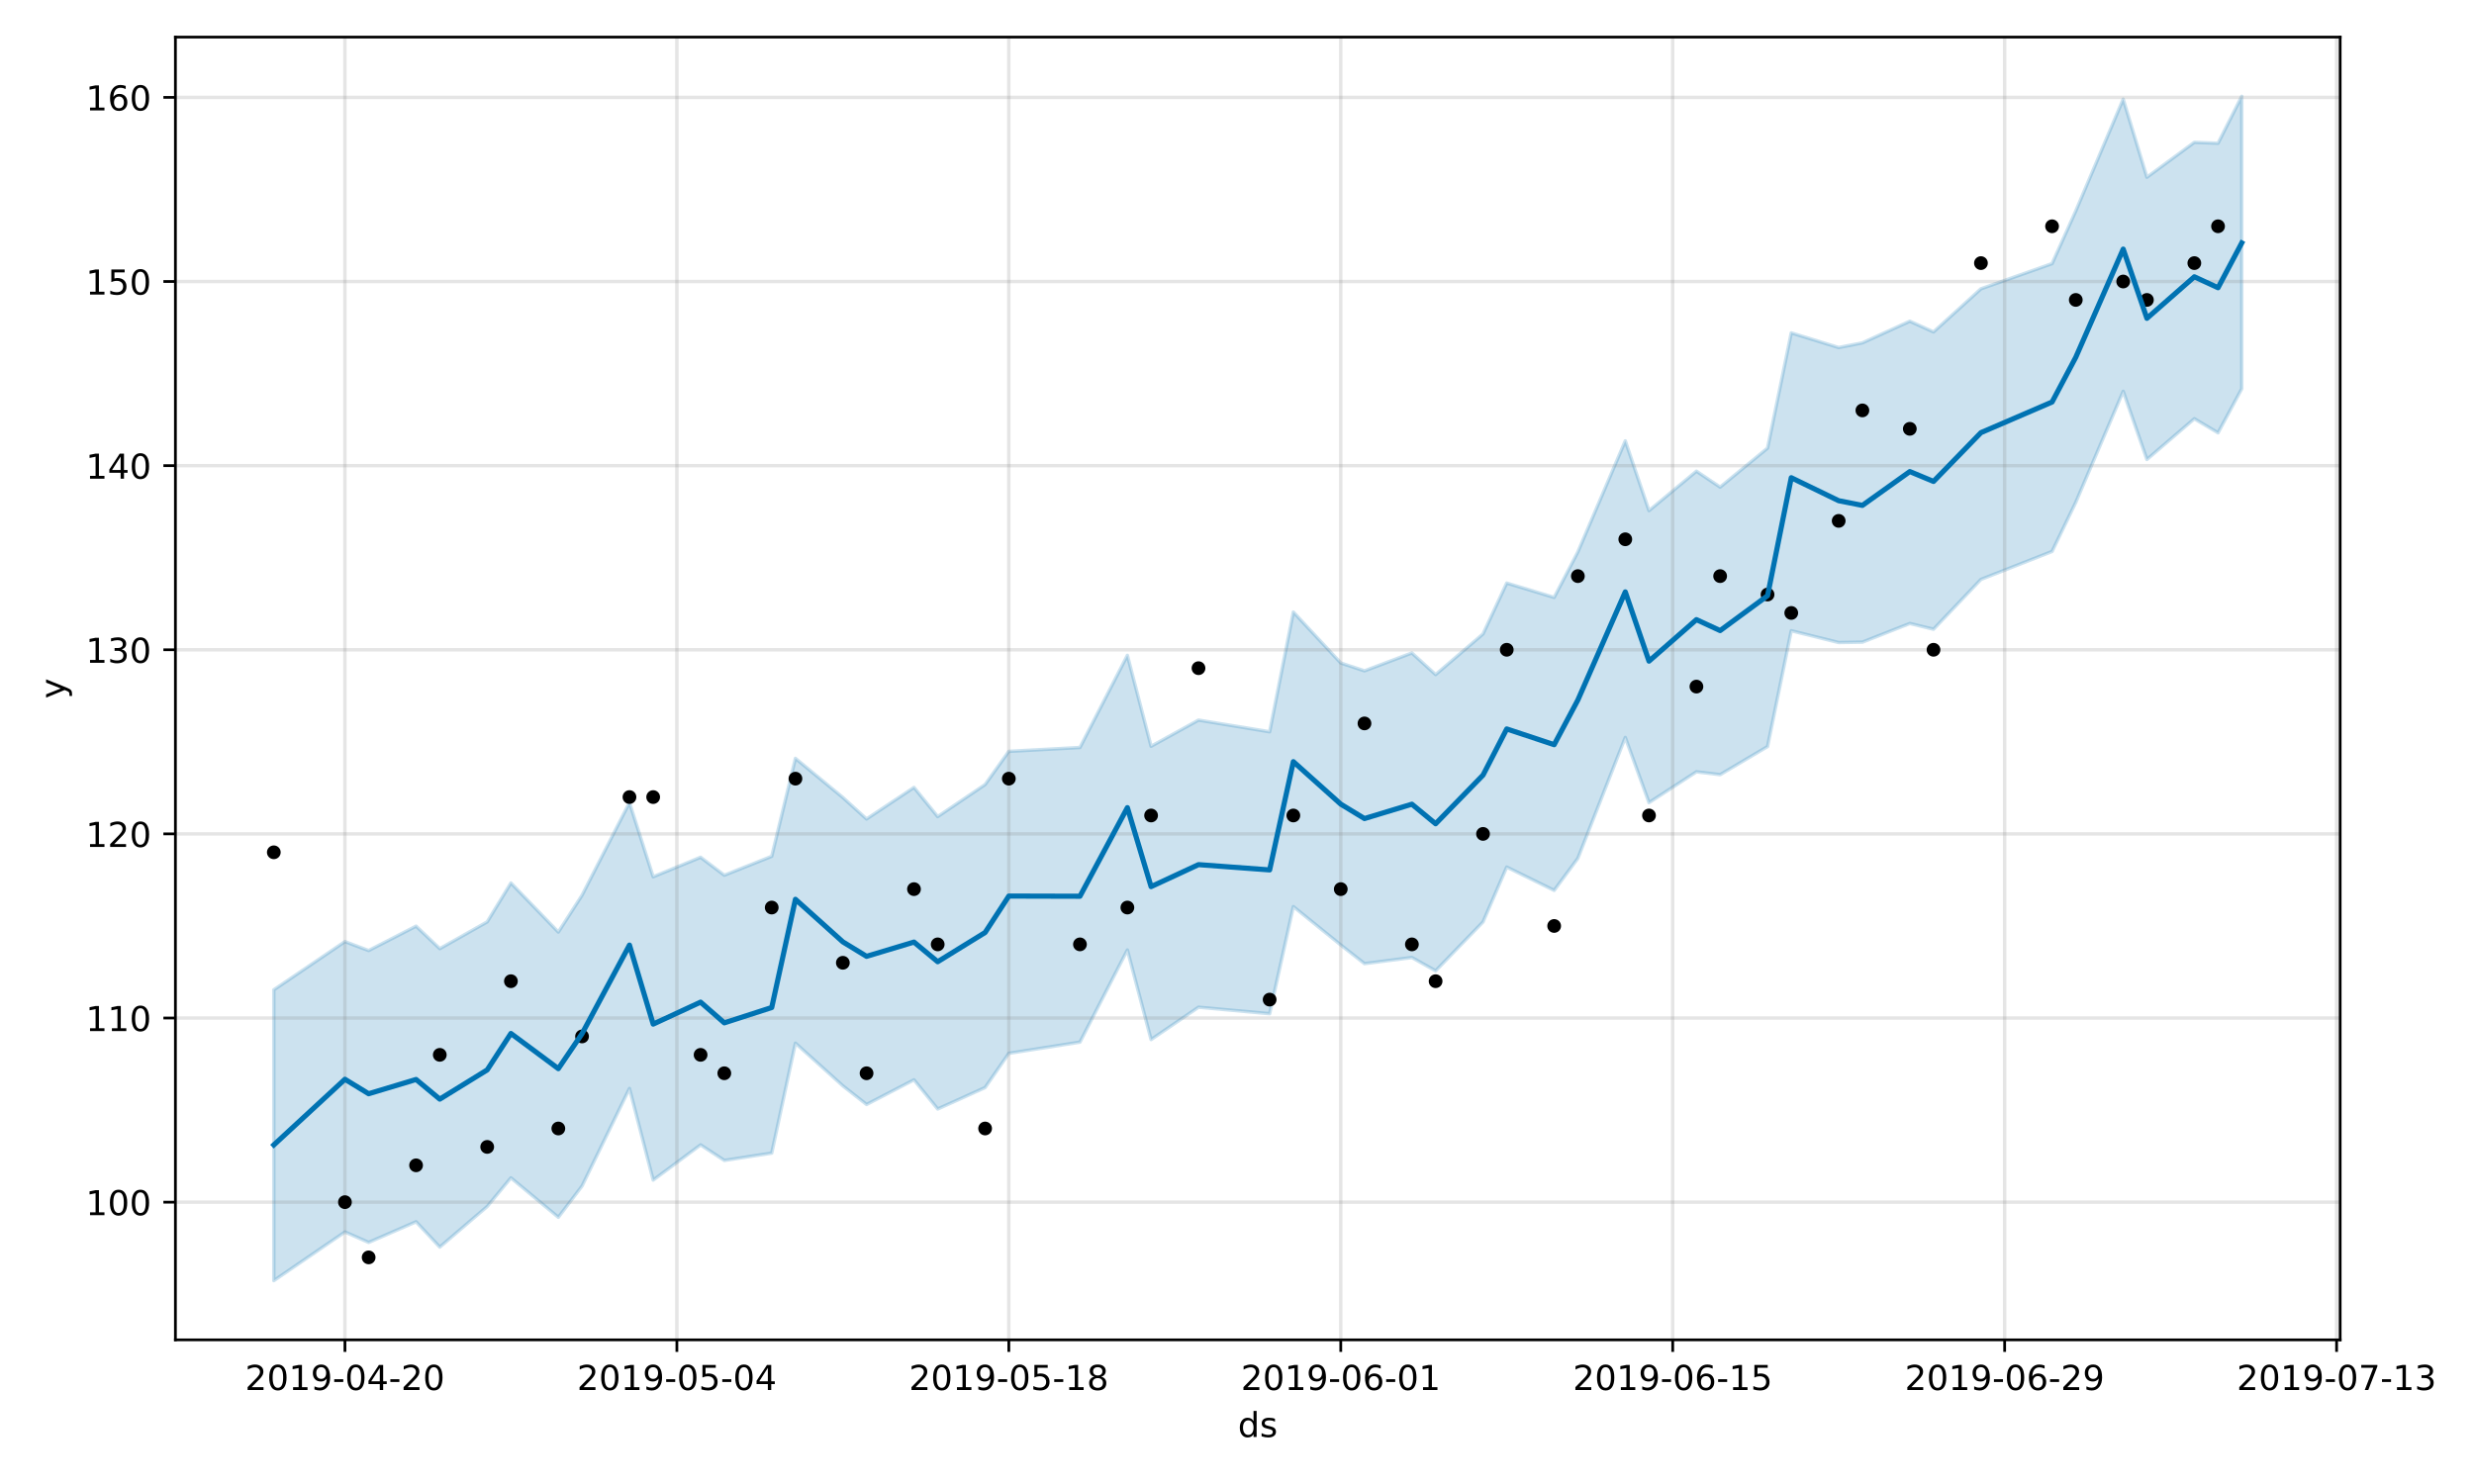 <?xml version="1.0" encoding="utf-8" standalone="no"?>
<!DOCTYPE svg PUBLIC "-//W3C//DTD SVG 1.1//EN"
  "http://www.w3.org/Graphics/SVG/1.1/DTD/svg11.dtd">
<!-- Created with matplotlib (https://matplotlib.org/) -->
<svg height="432pt" version="1.1" viewBox="0 0 720 432" width="720pt" xmlns="http://www.w3.org/2000/svg" xmlns:xlink="http://www.w3.org/1999/xlink">
 <defs>
  <style type="text/css">
*{stroke-linecap:butt;stroke-linejoin:round;}
  </style>
 </defs>
 <g id="figure_1">
  <g id="patch_1">
   <path d="M 0 432 
L 720 432 
L 720 0 
L 0 0 
z
" style="fill:#ffffff;"/>
  </g>
  <g id="axes_1">
   <g id="patch_2">
    <path d="M 51.05 390.04 
L 681.047 390.04 
L 681.047 10.8 
L 51.05 10.8 
z
" style="fill:#ffffff;"/>
   </g>
   <g id="PolyCollection_1">
    <defs>
     <path d="M 79.686 -143.859 
L 79.686 -59.198 
L 100.387 -73.363 
L 107.287 -70.325 
L 121.088 -76.34 
L 127.988 -68.964 
L 141.789 -80.783 
L 148.689 -89.121 
L 162.49 -77.645 
L 169.39 -86.75 
L 183.191 -115.135 
L 190.091 -88.471 
L 203.891 -98.715 
L 210.792 -94.197 
L 224.592 -96.328 
L 231.493 -128.329 
L 245.293 -115.9 
L 252.194 -110.481 
L 265.994 -117.651 
L 272.894 -109.159 
L 286.695 -115.405 
L 293.595 -125.376 
L 314.296 -128.629 
L 328.097 -155.455 
L 334.997 -129.372 
L 348.798 -138.793 
L 369.499 -136.906 
L 376.399 -168.08 
L 390.199 -156.909 
L 397.1 -151.485 
L 410.9 -153.261 
L 417.801 -149.382 
L 431.601 -163.621 
L 438.501 -179.592 
L 452.302 -172.802 
L 459.202 -182.146 
L 473.003 -217.328 
L 479.903 -198.346 
L 493.704 -207.318 
L 500.604 -206.49 
L 514.405 -214.672 
L 521.305 -248.387 
L 535.106 -244.952 
L 542.006 -245.07 
L 555.806 -250.497 
L 562.707 -248.826 
L 576.507 -263.33 
L 597.208 -271.467 
L 604.108 -285.777 
L 617.909 -318.082 
L 624.809 -298.243 
L 638.61 -310.101 
L 645.51 -305.999 
L 652.411 -318.841 
L 652.411 -403.962 
L 652.411 -403.962 
L 645.51 -390.305 
L 638.61 -390.575 
L 624.809 -380.411 
L 617.909 -403.135 
L 604.108 -370.593 
L 597.208 -355.258 
L 576.507 -347.932 
L 562.707 -335.382 
L 555.806 -338.498 
L 542.006 -332.198 
L 535.106 -330.832 
L 521.305 -335.092 
L 514.405 -301.556 
L 500.604 -290.199 
L 493.704 -294.834 
L 479.903 -283.349 
L 473.003 -303.657 
L 459.202 -271.334 
L 452.302 -258.092 
L 438.501 -262.267 
L 431.601 -247.458 
L 417.801 -235.629 
L 410.9 -241.924 
L 397.1 -236.717 
L 390.199 -239 
L 376.399 -253.835 
L 369.499 -218.976 
L 348.798 -222.38 
L 334.997 -214.76 
L 328.097 -241.224 
L 314.296 -214.404 
L 293.595 -213.28 
L 286.695 -203.615 
L 272.894 -194.286 
L 265.994 -202.774 
L 252.194 -193.59 
L 245.293 -199.848 
L 231.493 -211.236 
L 224.592 -182.728 
L 210.792 -177.223 
L 203.891 -182.447 
L 190.091 -176.765 
L 183.191 -198.364 
L 169.39 -171.393 
L 162.49 -160.671 
L 148.689 -174.964 
L 141.789 -163.643 
L 127.988 -155.846 
L 121.088 -162.396 
L 107.287 -155.298 
L 100.387 -157.893 
L 79.686 -143.859 
z
" id="m6353c45e79" style="stroke:#0072b2;stroke-opacity:0.2;"/>
    </defs>
    <g clip-path="url(#p8e7d4d8399)">
     <use style="fill:#0072b2;fill-opacity:0.2;stroke:#0072b2;stroke-opacity:0.2;" x="0" xlink:href="#m6353c45e79" y="432"/>
    </g>
   </g>
   <g id="matplotlib.axis_1">
    <g id="xtick_1">
     <g id="line2d_1">
      <path clip-path="url(#p8e7d4d8399)" d="M 100.387 390.04 
L 100.387 10.8 
" style="fill:none;stroke:#808080;stroke-linecap:square;stroke-opacity:0.2;"/>
     </g>
     <g id="line2d_2">
      <defs>
       <path d="M 0 0 
L 0 3.5 
" id="m6810853835" style="stroke:#000000;stroke-width:0.8;"/>
      </defs>
      <g>
       <use style="stroke:#000000;stroke-width:0.8;" x="100.387" xlink:href="#m6810853835" y="390.04"/>
      </g>
     </g>
     <g id="text_1">
      <!-- 2019-04-20 -->
      <defs>
       <path d="M 19.188 8.297 
L 53.609 8.297 
L 53.609 0 
L 7.328 0 
L 7.328 8.297 
Q 12.938 14.109 22.625 23.891 
Q 32.328 33.688 34.812 36.531 
Q 39.547 41.844 41.422 45.531 
Q 43.312 49.219 43.312 52.781 
Q 43.312 58.594 39.234 62.25 
Q 35.156 65.922 28.609 65.922 
Q 23.969 65.922 18.812 64.312 
Q 13.672 62.703 7.812 59.422 
L 7.812 69.391 
Q 13.766 71.781 18.938 73 
Q 24.125 74.219 28.422 74.219 
Q 39.75 74.219 46.484 68.547 
Q 53.219 62.891 53.219 53.422 
Q 53.219 48.922 51.531 44.891 
Q 49.859 40.875 45.406 35.406 
Q 44.188 33.984 37.641 27.219 
Q 31.109 20.453 19.188 8.297 
z
" id="DejaVuSans-50"/>
       <path d="M 31.781 66.406 
Q 24.172 66.406 20.328 58.906 
Q 16.5 51.422 16.5 36.375 
Q 16.5 21.391 20.328 13.891 
Q 24.172 6.391 31.781 6.391 
Q 39.453 6.391 43.281 13.891 
Q 47.125 21.391 47.125 36.375 
Q 47.125 51.422 43.281 58.906 
Q 39.453 66.406 31.781 66.406 
z
M 31.781 74.219 
Q 44.047 74.219 50.516 64.516 
Q 56.984 54.828 56.984 36.375 
Q 56.984 17.969 50.516 8.266 
Q 44.047 -1.422 31.781 -1.422 
Q 19.531 -1.422 13.062 8.266 
Q 6.594 17.969 6.594 36.375 
Q 6.594 54.828 13.062 64.516 
Q 19.531 74.219 31.781 74.219 
z
" id="DejaVuSans-48"/>
       <path d="M 12.406 8.297 
L 28.516 8.297 
L 28.516 63.922 
L 10.984 60.406 
L 10.984 69.391 
L 28.422 72.906 
L 38.281 72.906 
L 38.281 8.297 
L 54.391 8.297 
L 54.391 0 
L 12.406 0 
z
" id="DejaVuSans-49"/>
       <path d="M 10.984 1.516 
L 10.984 10.5 
Q 14.703 8.734 18.5 7.812 
Q 22.312 6.891 25.984 6.891 
Q 35.75 6.891 40.891 13.453 
Q 46.047 20.016 46.781 33.406 
Q 43.953 29.203 39.594 26.953 
Q 35.25 24.703 29.984 24.703 
Q 19.047 24.703 12.672 31.312 
Q 6.297 37.938 6.297 49.422 
Q 6.297 60.641 12.938 67.422 
Q 19.578 74.219 30.609 74.219 
Q 43.266 74.219 49.922 64.516 
Q 56.594 54.828 56.594 36.375 
Q 56.594 19.141 48.406 8.859 
Q 40.234 -1.422 26.422 -1.422 
Q 22.703 -1.422 18.891 -0.688 
Q 15.094 0.047 10.984 1.516 
z
M 30.609 32.422 
Q 37.25 32.422 41.125 36.953 
Q 45.016 41.5 45.016 49.422 
Q 45.016 57.281 41.125 61.844 
Q 37.25 66.406 30.609 66.406 
Q 23.969 66.406 20.094 61.844 
Q 16.219 57.281 16.219 49.422 
Q 16.219 41.5 20.094 36.953 
Q 23.969 32.422 30.609 32.422 
z
" id="DejaVuSans-57"/>
       <path d="M 4.891 31.391 
L 31.203 31.391 
L 31.203 23.391 
L 4.891 23.391 
z
" id="DejaVuSans-45"/>
       <path d="M 37.797 64.312 
L 12.891 25.391 
L 37.797 25.391 
z
M 35.203 72.906 
L 47.609 72.906 
L 47.609 25.391 
L 58.016 25.391 
L 58.016 17.188 
L 47.609 17.188 
L 47.609 0 
L 37.797 0 
L 37.797 17.188 
L 4.891 17.188 
L 4.891 26.703 
z
" id="DejaVuSans-52"/>
      </defs>
      <g transform="translate(71.329 404.638)scale(0.1 -0.1)">
       <use xlink:href="#DejaVuSans-50"/>
       <use x="63.623" xlink:href="#DejaVuSans-48"/>
       <use x="127.246" xlink:href="#DejaVuSans-49"/>
       <use x="190.869" xlink:href="#DejaVuSans-57"/>
       <use x="254.492" xlink:href="#DejaVuSans-45"/>
       <use x="290.576" xlink:href="#DejaVuSans-48"/>
       <use x="354.199" xlink:href="#DejaVuSans-52"/>
       <use x="417.822" xlink:href="#DejaVuSans-45"/>
       <use x="453.906" xlink:href="#DejaVuSans-50"/>
       <use x="517.529" xlink:href="#DejaVuSans-48"/>
      </g>
     </g>
    </g>
    <g id="xtick_2">
     <g id="line2d_3">
      <path clip-path="url(#p8e7d4d8399)" d="M 196.991 390.04 
L 196.991 10.8 
" style="fill:none;stroke:#808080;stroke-linecap:square;stroke-opacity:0.2;"/>
     </g>
     <g id="line2d_4">
      <g>
       <use style="stroke:#000000;stroke-width:0.8;" x="196.991" xlink:href="#m6810853835" y="390.04"/>
      </g>
     </g>
     <g id="text_2">
      <!-- 2019-05-04 -->
      <defs>
       <path d="M 10.797 72.906 
L 49.516 72.906 
L 49.516 64.594 
L 19.828 64.594 
L 19.828 46.734 
Q 21.969 47.469 24.109 47.828 
Q 26.266 48.188 28.422 48.188 
Q 40.625 48.188 47.75 41.5 
Q 54.891 34.812 54.891 23.391 
Q 54.891 11.625 47.562 5.094 
Q 40.234 -1.422 26.906 -1.422 
Q 22.312 -1.422 17.547 -0.641 
Q 12.797 0.141 7.719 1.703 
L 7.719 11.625 
Q 12.109 9.234 16.797 8.062 
Q 21.484 6.891 26.703 6.891 
Q 35.156 6.891 40.078 11.328 
Q 45.016 15.766 45.016 23.391 
Q 45.016 31 40.078 35.438 
Q 35.156 39.891 26.703 39.891 
Q 22.75 39.891 18.812 39.016 
Q 14.891 38.141 10.797 36.281 
z
" id="DejaVuSans-53"/>
      </defs>
      <g transform="translate(167.933 404.638)scale(0.1 -0.1)">
       <use xlink:href="#DejaVuSans-50"/>
       <use x="63.623" xlink:href="#DejaVuSans-48"/>
       <use x="127.246" xlink:href="#DejaVuSans-49"/>
       <use x="190.869" xlink:href="#DejaVuSans-57"/>
       <use x="254.492" xlink:href="#DejaVuSans-45"/>
       <use x="290.576" xlink:href="#DejaVuSans-48"/>
       <use x="354.199" xlink:href="#DejaVuSans-53"/>
       <use x="417.822" xlink:href="#DejaVuSans-45"/>
       <use x="453.906" xlink:href="#DejaVuSans-48"/>
       <use x="517.529" xlink:href="#DejaVuSans-52"/>
      </g>
     </g>
    </g>
    <g id="xtick_3">
     <g id="line2d_5">
      <path clip-path="url(#p8e7d4d8399)" d="M 293.595 390.04 
L 293.595 10.8 
" style="fill:none;stroke:#808080;stroke-linecap:square;stroke-opacity:0.2;"/>
     </g>
     <g id="line2d_6">
      <g>
       <use style="stroke:#000000;stroke-width:0.8;" x="293.595" xlink:href="#m6810853835" y="390.04"/>
      </g>
     </g>
     <g id="text_3">
      <!-- 2019-05-18 -->
      <defs>
       <path d="M 31.781 34.625 
Q 24.75 34.625 20.719 30.859 
Q 16.703 27.094 16.703 20.516 
Q 16.703 13.922 20.719 10.156 
Q 24.75 6.391 31.781 6.391 
Q 38.812 6.391 42.859 10.172 
Q 46.922 13.969 46.922 20.516 
Q 46.922 27.094 42.891 30.859 
Q 38.875 34.625 31.781 34.625 
z
M 21.922 38.812 
Q 15.578 40.375 12.031 44.719 
Q 8.5 49.078 8.5 55.328 
Q 8.5 64.062 14.719 69.141 
Q 20.953 74.219 31.781 74.219 
Q 42.672 74.219 48.875 69.141 
Q 55.078 64.062 55.078 55.328 
Q 55.078 49.078 51.531 44.719 
Q 48 40.375 41.703 38.812 
Q 48.828 37.156 52.797 32.312 
Q 56.781 27.484 56.781 20.516 
Q 56.781 9.906 50.312 4.234 
Q 43.844 -1.422 31.781 -1.422 
Q 19.734 -1.422 13.25 4.234 
Q 6.781 9.906 6.781 20.516 
Q 6.781 27.484 10.781 32.312 
Q 14.797 37.156 21.922 38.812 
z
M 18.312 54.391 
Q 18.312 48.734 21.844 45.562 
Q 25.391 42.391 31.781 42.391 
Q 38.141 42.391 41.719 45.562 
Q 45.312 48.734 45.312 54.391 
Q 45.312 60.062 41.719 63.234 
Q 38.141 66.406 31.781 66.406 
Q 25.391 66.406 21.844 63.234 
Q 18.312 60.062 18.312 54.391 
z
" id="DejaVuSans-56"/>
      </defs>
      <g transform="translate(264.537 404.638)scale(0.1 -0.1)">
       <use xlink:href="#DejaVuSans-50"/>
       <use x="63.623" xlink:href="#DejaVuSans-48"/>
       <use x="127.246" xlink:href="#DejaVuSans-49"/>
       <use x="190.869" xlink:href="#DejaVuSans-57"/>
       <use x="254.492" xlink:href="#DejaVuSans-45"/>
       <use x="290.576" xlink:href="#DejaVuSans-48"/>
       <use x="354.199" xlink:href="#DejaVuSans-53"/>
       <use x="417.822" xlink:href="#DejaVuSans-45"/>
       <use x="453.906" xlink:href="#DejaVuSans-49"/>
       <use x="517.529" xlink:href="#DejaVuSans-56"/>
      </g>
     </g>
    </g>
    <g id="xtick_4">
     <g id="line2d_7">
      <path clip-path="url(#p8e7d4d8399)" d="M 390.199 390.04 
L 390.199 10.8 
" style="fill:none;stroke:#808080;stroke-linecap:square;stroke-opacity:0.2;"/>
     </g>
     <g id="line2d_8">
      <g>
       <use style="stroke:#000000;stroke-width:0.8;" x="390.199" xlink:href="#m6810853835" y="390.04"/>
      </g>
     </g>
     <g id="text_4">
      <!-- 2019-06-01 -->
      <defs>
       <path d="M 33.016 40.375 
Q 26.375 40.375 22.484 35.828 
Q 18.609 31.297 18.609 23.391 
Q 18.609 15.531 22.484 10.953 
Q 26.375 6.391 33.016 6.391 
Q 39.656 6.391 43.531 10.953 
Q 47.406 15.531 47.406 23.391 
Q 47.406 31.297 43.531 35.828 
Q 39.656 40.375 33.016 40.375 
z
M 52.594 71.297 
L 52.594 62.312 
Q 48.875 64.062 45.094 64.984 
Q 41.312 65.922 37.594 65.922 
Q 27.828 65.922 22.672 59.328 
Q 17.531 52.734 16.797 39.406 
Q 19.672 43.656 24.016 45.922 
Q 28.375 48.188 33.594 48.188 
Q 44.578 48.188 50.953 41.516 
Q 57.328 34.859 57.328 23.391 
Q 57.328 12.156 50.688 5.359 
Q 44.047 -1.422 33.016 -1.422 
Q 20.359 -1.422 13.672 8.266 
Q 6.984 17.969 6.984 36.375 
Q 6.984 53.656 15.188 63.938 
Q 23.391 74.219 37.203 74.219 
Q 40.922 74.219 44.703 73.484 
Q 48.484 72.75 52.594 71.297 
z
" id="DejaVuSans-54"/>
      </defs>
      <g transform="translate(361.142 404.638)scale(0.1 -0.1)">
       <use xlink:href="#DejaVuSans-50"/>
       <use x="63.623" xlink:href="#DejaVuSans-48"/>
       <use x="127.246" xlink:href="#DejaVuSans-49"/>
       <use x="190.869" xlink:href="#DejaVuSans-57"/>
       <use x="254.492" xlink:href="#DejaVuSans-45"/>
       <use x="290.576" xlink:href="#DejaVuSans-48"/>
       <use x="354.199" xlink:href="#DejaVuSans-54"/>
       <use x="417.822" xlink:href="#DejaVuSans-45"/>
       <use x="453.906" xlink:href="#DejaVuSans-48"/>
       <use x="517.529" xlink:href="#DejaVuSans-49"/>
      </g>
     </g>
    </g>
    <g id="xtick_5">
     <g id="line2d_9">
      <path clip-path="url(#p8e7d4d8399)" d="M 486.804 390.04 
L 486.804 10.8 
" style="fill:none;stroke:#808080;stroke-linecap:square;stroke-opacity:0.2;"/>
     </g>
     <g id="line2d_10">
      <g>
       <use style="stroke:#000000;stroke-width:0.8;" x="486.804" xlink:href="#m6810853835" y="390.04"/>
      </g>
     </g>
     <g id="text_5">
      <!-- 2019-06-15 -->
      <g transform="translate(457.746 404.638)scale(0.1 -0.1)">
       <use xlink:href="#DejaVuSans-50"/>
       <use x="63.623" xlink:href="#DejaVuSans-48"/>
       <use x="127.246" xlink:href="#DejaVuSans-49"/>
       <use x="190.869" xlink:href="#DejaVuSans-57"/>
       <use x="254.492" xlink:href="#DejaVuSans-45"/>
       <use x="290.576" xlink:href="#DejaVuSans-48"/>
       <use x="354.199" xlink:href="#DejaVuSans-54"/>
       <use x="417.822" xlink:href="#DejaVuSans-45"/>
       <use x="453.906" xlink:href="#DejaVuSans-49"/>
       <use x="517.529" xlink:href="#DejaVuSans-53"/>
      </g>
     </g>
    </g>
    <g id="xtick_6">
     <g id="line2d_11">
      <path clip-path="url(#p8e7d4d8399)" d="M 583.408 390.04 
L 583.408 10.8 
" style="fill:none;stroke:#808080;stroke-linecap:square;stroke-opacity:0.2;"/>
     </g>
     <g id="line2d_12">
      <g>
       <use style="stroke:#000000;stroke-width:0.8;" x="583.408" xlink:href="#m6810853835" y="390.04"/>
      </g>
     </g>
     <g id="text_6">
      <!-- 2019-06-29 -->
      <g transform="translate(554.35 404.638)scale(0.1 -0.1)">
       <use xlink:href="#DejaVuSans-50"/>
       <use x="63.623" xlink:href="#DejaVuSans-48"/>
       <use x="127.246" xlink:href="#DejaVuSans-49"/>
       <use x="190.869" xlink:href="#DejaVuSans-57"/>
       <use x="254.492" xlink:href="#DejaVuSans-45"/>
       <use x="290.576" xlink:href="#DejaVuSans-48"/>
       <use x="354.199" xlink:href="#DejaVuSans-54"/>
       <use x="417.822" xlink:href="#DejaVuSans-45"/>
       <use x="453.906" xlink:href="#DejaVuSans-50"/>
       <use x="517.529" xlink:href="#DejaVuSans-57"/>
      </g>
     </g>
    </g>
    <g id="xtick_7">
     <g id="line2d_13">
      <path clip-path="url(#p8e7d4d8399)" d="M 680.012 390.04 
L 680.012 10.8 
" style="fill:none;stroke:#808080;stroke-linecap:square;stroke-opacity:0.2;"/>
     </g>
     <g id="line2d_14">
      <g>
       <use style="stroke:#000000;stroke-width:0.8;" x="680.012" xlink:href="#m6810853835" y="390.04"/>
      </g>
     </g>
     <g id="text_7">
      <!-- 2019-07-13 -->
      <defs>
       <path d="M 8.203 72.906 
L 55.078 72.906 
L 55.078 68.703 
L 28.609 0 
L 18.312 0 
L 43.219 64.594 
L 8.203 64.594 
z
" id="DejaVuSans-55"/>
       <path d="M 40.578 39.312 
Q 47.656 37.797 51.625 33 
Q 55.609 28.219 55.609 21.188 
Q 55.609 10.406 48.188 4.484 
Q 40.766 -1.422 27.094 -1.422 
Q 22.516 -1.422 17.656 -0.516 
Q 12.797 0.391 7.625 2.203 
L 7.625 11.719 
Q 11.719 9.328 16.594 8.109 
Q 21.484 6.891 26.812 6.891 
Q 36.078 6.891 40.938 10.547 
Q 45.797 14.203 45.797 21.188 
Q 45.797 27.641 41.281 31.266 
Q 36.766 34.906 28.719 34.906 
L 20.219 34.906 
L 20.219 43.016 
L 29.109 43.016 
Q 36.375 43.016 40.234 45.922 
Q 44.094 48.828 44.094 54.297 
Q 44.094 59.906 40.109 62.906 
Q 36.141 65.922 28.719 65.922 
Q 24.656 65.922 20.016 65.031 
Q 15.375 64.156 9.812 62.312 
L 9.812 71.094 
Q 15.438 72.656 20.344 73.438 
Q 25.25 74.219 29.594 74.219 
Q 40.828 74.219 47.359 69.109 
Q 53.906 64.016 53.906 55.328 
Q 53.906 49.266 50.438 45.094 
Q 46.969 40.922 40.578 39.312 
z
" id="DejaVuSans-51"/>
      </defs>
      <g transform="translate(650.954 404.638)scale(0.1 -0.1)">
       <use xlink:href="#DejaVuSans-50"/>
       <use x="63.623" xlink:href="#DejaVuSans-48"/>
       <use x="127.246" xlink:href="#DejaVuSans-49"/>
       <use x="190.869" xlink:href="#DejaVuSans-57"/>
       <use x="254.492" xlink:href="#DejaVuSans-45"/>
       <use x="290.576" xlink:href="#DejaVuSans-48"/>
       <use x="354.199" xlink:href="#DejaVuSans-55"/>
       <use x="417.822" xlink:href="#DejaVuSans-45"/>
       <use x="453.906" xlink:href="#DejaVuSans-49"/>
       <use x="517.529" xlink:href="#DejaVuSans-51"/>
      </g>
     </g>
    </g>
    <g id="text_8">
     <!-- ds -->
     <defs>
      <path d="M 45.406 46.391 
L 45.406 75.984 
L 54.391 75.984 
L 54.391 0 
L 45.406 0 
L 45.406 8.203 
Q 42.578 3.328 38.25 0.953 
Q 33.938 -1.422 27.875 -1.422 
Q 17.969 -1.422 11.734 6.484 
Q 5.516 14.406 5.516 27.297 
Q 5.516 40.188 11.734 48.094 
Q 17.969 56 27.875 56 
Q 33.938 56 38.25 53.625 
Q 42.578 51.266 45.406 46.391 
z
M 14.797 27.297 
Q 14.797 17.391 18.875 11.75 
Q 22.953 6.109 30.078 6.109 
Q 37.203 6.109 41.297 11.75 
Q 45.406 17.391 45.406 27.297 
Q 45.406 37.203 41.297 42.844 
Q 37.203 48.484 30.078 48.484 
Q 22.953 48.484 18.875 42.844 
Q 14.797 37.203 14.797 27.297 
z
" id="DejaVuSans-100"/>
      <path d="M 44.281 53.078 
L 44.281 44.578 
Q 40.484 46.531 36.375 47.5 
Q 32.281 48.484 27.875 48.484 
Q 21.188 48.484 17.844 46.438 
Q 14.5 44.391 14.5 40.281 
Q 14.5 37.156 16.891 35.375 
Q 19.281 33.594 26.516 31.984 
L 29.594 31.297 
Q 39.156 29.25 43.188 25.516 
Q 47.219 21.781 47.219 15.094 
Q 47.219 7.469 41.188 3.016 
Q 35.156 -1.422 24.609 -1.422 
Q 20.219 -1.422 15.453 -0.562 
Q 10.688 0.297 5.422 2 
L 5.422 11.281 
Q 10.406 8.688 15.234 7.391 
Q 20.062 6.109 24.812 6.109 
Q 31.156 6.109 34.562 8.281 
Q 37.984 10.453 37.984 14.406 
Q 37.984 18.062 35.516 20.016 
Q 33.062 21.969 24.703 23.781 
L 21.578 24.516 
Q 13.234 26.266 9.516 29.906 
Q 5.812 33.547 5.812 39.891 
Q 5.812 47.609 11.281 51.797 
Q 16.75 56 26.812 56 
Q 31.781 56 36.172 55.266 
Q 40.578 54.547 44.281 53.078 
z
" id="DejaVuSans-115"/>
     </defs>
     <g transform="translate(360.269 418.317)scale(0.1 -0.1)">
      <use xlink:href="#DejaVuSans-100"/>
      <use x="63.477" xlink:href="#DejaVuSans-115"/>
     </g>
    </g>
   </g>
   <g id="matplotlib.axis_2">
    <g id="ytick_1">
     <g id="line2d_15">
      <path clip-path="url(#p8e7d4d8399)" d="M 51.05 349.951 
L 681.047 349.951 
" style="fill:none;stroke:#808080;stroke-linecap:square;stroke-opacity:0.2;"/>
     </g>
     <g id="line2d_16">
      <defs>
       <path d="M 0 0 
L -3.5 0 
" id="mb67ae78ed6" style="stroke:#000000;stroke-width:0.8;"/>
      </defs>
      <g>
       <use style="stroke:#000000;stroke-width:0.8;" x="51.05" xlink:href="#mb67ae78ed6" y="349.951"/>
      </g>
     </g>
     <g id="text_9">
      <!-- 100 -->
      <g transform="translate(24.962 353.75)scale(0.1 -0.1)">
       <use xlink:href="#DejaVuSans-49"/>
       <use x="63.623" xlink:href="#DejaVuSans-48"/>
       <use x="127.246" xlink:href="#DejaVuSans-48"/>
      </g>
     </g>
    </g>
    <g id="ytick_2">
     <g id="line2d_17">
      <path clip-path="url(#p8e7d4d8399)" d="M 51.05 296.351 
L 681.047 296.351 
" style="fill:none;stroke:#808080;stroke-linecap:square;stroke-opacity:0.2;"/>
     </g>
     <g id="line2d_18">
      <g>
       <use style="stroke:#000000;stroke-width:0.8;" x="51.05" xlink:href="#mb67ae78ed6" y="296.351"/>
      </g>
     </g>
     <g id="text_10">
      <!-- 110 -->
      <g transform="translate(24.962 300.15)scale(0.1 -0.1)">
       <use xlink:href="#DejaVuSans-49"/>
       <use x="63.623" xlink:href="#DejaVuSans-49"/>
       <use x="127.246" xlink:href="#DejaVuSans-48"/>
      </g>
     </g>
    </g>
    <g id="ytick_3">
     <g id="line2d_19">
      <path clip-path="url(#p8e7d4d8399)" d="M 51.05 242.751 
L 681.047 242.751 
" style="fill:none;stroke:#808080;stroke-linecap:square;stroke-opacity:0.2;"/>
     </g>
     <g id="line2d_20">
      <g>
       <use style="stroke:#000000;stroke-width:0.8;" x="51.05" xlink:href="#mb67ae78ed6" y="242.751"/>
      </g>
     </g>
     <g id="text_11">
      <!-- 120 -->
      <g transform="translate(24.962 246.55)scale(0.1 -0.1)">
       <use xlink:href="#DejaVuSans-49"/>
       <use x="63.623" xlink:href="#DejaVuSans-50"/>
       <use x="127.246" xlink:href="#DejaVuSans-48"/>
      </g>
     </g>
    </g>
    <g id="ytick_4">
     <g id="line2d_21">
      <path clip-path="url(#p8e7d4d8399)" d="M 51.05 189.151 
L 681.047 189.151 
" style="fill:none;stroke:#808080;stroke-linecap:square;stroke-opacity:0.2;"/>
     </g>
     <g id="line2d_22">
      <g>
       <use style="stroke:#000000;stroke-width:0.8;" x="51.05" xlink:href="#mb67ae78ed6" y="189.151"/>
      </g>
     </g>
     <g id="text_12">
      <!-- 130 -->
      <g transform="translate(24.962 192.95)scale(0.1 -0.1)">
       <use xlink:href="#DejaVuSans-49"/>
       <use x="63.623" xlink:href="#DejaVuSans-51"/>
       <use x="127.246" xlink:href="#DejaVuSans-48"/>
      </g>
     </g>
    </g>
    <g id="ytick_5">
     <g id="line2d_23">
      <path clip-path="url(#p8e7d4d8399)" d="M 51.05 135.55 
L 681.047 135.55 
" style="fill:none;stroke:#808080;stroke-linecap:square;stroke-opacity:0.2;"/>
     </g>
     <g id="line2d_24">
      <g>
       <use style="stroke:#000000;stroke-width:0.8;" x="51.05" xlink:href="#mb67ae78ed6" y="135.55"/>
      </g>
     </g>
     <g id="text_13">
      <!-- 140 -->
      <g transform="translate(24.962 139.35)scale(0.1 -0.1)">
       <use xlink:href="#DejaVuSans-49"/>
       <use x="63.623" xlink:href="#DejaVuSans-52"/>
       <use x="127.246" xlink:href="#DejaVuSans-48"/>
      </g>
     </g>
    </g>
    <g id="ytick_6">
     <g id="line2d_25">
      <path clip-path="url(#p8e7d4d8399)" d="M 51.05 81.95 
L 681.047 81.95 
" style="fill:none;stroke:#808080;stroke-linecap:square;stroke-opacity:0.2;"/>
     </g>
     <g id="line2d_26">
      <g>
       <use style="stroke:#000000;stroke-width:0.8;" x="51.05" xlink:href="#mb67ae78ed6" y="81.95"/>
      </g>
     </g>
     <g id="text_14">
      <!-- 150 -->
      <g transform="translate(24.962 85.749)scale(0.1 -0.1)">
       <use xlink:href="#DejaVuSans-49"/>
       <use x="63.623" xlink:href="#DejaVuSans-53"/>
       <use x="127.246" xlink:href="#DejaVuSans-48"/>
      </g>
     </g>
    </g>
    <g id="ytick_7">
     <g id="line2d_27">
      <path clip-path="url(#p8e7d4d8399)" d="M 51.05 28.35 
L 681.047 28.35 
" style="fill:none;stroke:#808080;stroke-linecap:square;stroke-opacity:0.2;"/>
     </g>
     <g id="line2d_28">
      <g>
       <use style="stroke:#000000;stroke-width:0.8;" x="51.05" xlink:href="#mb67ae78ed6" y="28.35"/>
      </g>
     </g>
     <g id="text_15">
      <!-- 160 -->
      <g transform="translate(24.962 32.149)scale(0.1 -0.1)">
       <use xlink:href="#DejaVuSans-49"/>
       <use x="63.623" xlink:href="#DejaVuSans-54"/>
       <use x="127.246" xlink:href="#DejaVuSans-48"/>
      </g>
     </g>
    </g>
    <g id="text_16">
     <!-- y -->
     <defs>
      <path d="M 32.172 -5.078 
Q 28.375 -14.844 24.75 -17.812 
Q 21.141 -20.797 15.094 -20.797 
L 7.906 -20.797 
L 7.906 -13.281 
L 13.188 -13.281 
Q 16.891 -13.281 18.938 -11.516 
Q 21 -9.766 23.484 -3.219 
L 25.094 0.875 
L 2.984 54.688 
L 12.5 54.688 
L 29.594 11.922 
L 46.688 54.688 
L 56.203 54.688 
z
" id="DejaVuSans-121"/>
     </defs>
     <g transform="translate(18.883 203.379)rotate(-90)scale(0.1 -0.1)">
      <use xlink:href="#DejaVuSans-121"/>
     </g>
    </g>
   </g>
   <g id="line2d_29">
    <defs>
     <path d="M 0 1.5 
C 0.398 1.5 0.779 1.342 1.061 1.061 
C 1.342 0.779 1.5 0.398 1.5 0 
C 1.5 -0.398 1.342 -0.779 1.061 -1.061 
C 0.779 -1.342 0.398 -1.5 0 -1.5 
C -0.398 -1.5 -0.779 -1.342 -1.061 -1.061 
C -1.342 -0.779 -1.5 -0.398 -1.5 0 
C -1.5 0.398 -1.342 0.779 -1.061 1.061 
C -0.779 1.342 -0.398 1.5 0 1.5 
z
" id="m429f22596c" style="stroke:#000000;"/>
    </defs>
    <g clip-path="url(#p8e7d4d8399)">
     <use style="stroke:#000000;" x="79.686" xlink:href="#m429f22596c" y="248.111"/>
     <use style="stroke:#000000;" x="100.387" xlink:href="#m429f22596c" y="349.951"/>
     <use style="stroke:#000000;" x="107.287" xlink:href="#m429f22596c" y="366.031"/>
     <use style="stroke:#000000;" x="121.088" xlink:href="#m429f22596c" y="339.231"/>
     <use style="stroke:#000000;" x="127.988" xlink:href="#m429f22596c" y="307.071"/>
     <use style="stroke:#000000;" x="141.789" xlink:href="#m429f22596c" y="333.871"/>
     <use style="stroke:#000000;" x="148.689" xlink:href="#m429f22596c" y="285.631"/>
     <use style="stroke:#000000;" x="162.49" xlink:href="#m429f22596c" y="328.511"/>
     <use style="stroke:#000000;" x="169.39" xlink:href="#m429f22596c" y="301.711"/>
     <use style="stroke:#000000;" x="183.191" xlink:href="#m429f22596c" y="232.031"/>
     <use style="stroke:#000000;" x="190.091" xlink:href="#m429f22596c" y="232.031"/>
     <use style="stroke:#000000;" x="203.891" xlink:href="#m429f22596c" y="307.071"/>
     <use style="stroke:#000000;" x="210.792" xlink:href="#m429f22596c" y="312.431"/>
     <use style="stroke:#000000;" x="224.592" xlink:href="#m429f22596c" y="264.191"/>
     <use style="stroke:#000000;" x="231.493" xlink:href="#m429f22596c" y="226.671"/>
     <use style="stroke:#000000;" x="245.293" xlink:href="#m429f22596c" y="280.271"/>
     <use style="stroke:#000000;" x="252.194" xlink:href="#m429f22596c" y="312.431"/>
     <use style="stroke:#000000;" x="265.994" xlink:href="#m429f22596c" y="258.831"/>
     <use style="stroke:#000000;" x="272.894" xlink:href="#m429f22596c" y="274.911"/>
     <use style="stroke:#000000;" x="286.695" xlink:href="#m429f22596c" y="328.511"/>
     <use style="stroke:#000000;" x="293.595" xlink:href="#m429f22596c" y="226.671"/>
     <use style="stroke:#000000;" x="314.296" xlink:href="#m429f22596c" y="274.911"/>
     <use style="stroke:#000000;" x="328.097" xlink:href="#m429f22596c" y="264.191"/>
     <use style="stroke:#000000;" x="334.997" xlink:href="#m429f22596c" y="237.391"/>
     <use style="stroke:#000000;" x="348.798" xlink:href="#m429f22596c" y="194.511"/>
     <use style="stroke:#000000;" x="369.499" xlink:href="#m429f22596c" y="290.991"/>
     <use style="stroke:#000000;" x="376.399" xlink:href="#m429f22596c" y="237.391"/>
     <use style="stroke:#000000;" x="390.199" xlink:href="#m429f22596c" y="258.831"/>
     <use style="stroke:#000000;" x="397.1" xlink:href="#m429f22596c" y="210.591"/>
     <use style="stroke:#000000;" x="410.9" xlink:href="#m429f22596c" y="274.911"/>
     <use style="stroke:#000000;" x="417.801" xlink:href="#m429f22596c" y="285.631"/>
     <use style="stroke:#000000;" x="431.601" xlink:href="#m429f22596c" y="242.751"/>
     <use style="stroke:#000000;" x="438.501" xlink:href="#m429f22596c" y="189.151"/>
     <use style="stroke:#000000;" x="452.302" xlink:href="#m429f22596c" y="269.551"/>
     <use style="stroke:#000000;" x="459.202" xlink:href="#m429f22596c" y="167.71"/>
     <use style="stroke:#000000;" x="473.003" xlink:href="#m429f22596c" y="156.99"/>
     <use style="stroke:#000000;" x="479.903" xlink:href="#m429f22596c" y="237.391"/>
     <use style="stroke:#000000;" x="493.704" xlink:href="#m429f22596c" y="199.871"/>
     <use style="stroke:#000000;" x="500.604" xlink:href="#m429f22596c" y="167.71"/>
     <use style="stroke:#000000;" x="514.405" xlink:href="#m429f22596c" y="173.071"/>
     <use style="stroke:#000000;" x="521.305" xlink:href="#m429f22596c" y="178.431"/>
     <use style="stroke:#000000;" x="535.106" xlink:href="#m429f22596c" y="151.63"/>
     <use style="stroke:#000000;" x="542.006" xlink:href="#m429f22596c" y="119.47"/>
     <use style="stroke:#000000;" x="555.806" xlink:href="#m429f22596c" y="124.83"/>
     <use style="stroke:#000000;" x="562.707" xlink:href="#m429f22596c" y="189.151"/>
     <use style="stroke:#000000;" x="576.507" xlink:href="#m429f22596c" y="76.59"/>
     <use style="stroke:#000000;" x="597.208" xlink:href="#m429f22596c" y="65.87"/>
     <use style="stroke:#000000;" x="604.108" xlink:href="#m429f22596c" y="87.31"/>
     <use style="stroke:#000000;" x="617.909" xlink:href="#m429f22596c" y="81.95"/>
     <use style="stroke:#000000;" x="624.809" xlink:href="#m429f22596c" y="87.31"/>
     <use style="stroke:#000000;" x="638.61" xlink:href="#m429f22596c" y="76.59"/>
     <use style="stroke:#000000;" x="645.51" xlink:href="#m429f22596c" y="65.87"/>
    </g>
   </g>
   <g id="line2d_30">
    <path clip-path="url(#p8e7d4d8399)" d="M 79.686 333.294 
L 100.387 314.181 
L 107.287 318.392 
L 121.088 314.241 
L 127.988 319.961 
L 141.789 311.456 
L 148.689 300.849 
L 162.49 311.09 
L 169.39 300.909 
L 183.191 275.125 
L 190.091 298.124 
L 203.891 291.727 
L 210.792 297.758 
L 224.592 293.296 
L 231.493 261.793 
L 245.293 274.183 
L 252.194 278.394 
L 265.994 274.243 
L 272.894 279.963 
L 286.695 271.455 
L 293.595 260.846 
L 314.296 260.901 
L 328.097 235.109 
L 334.997 258.103 
L 348.798 251.697 
L 369.499 253.238 
L 376.399 221.725 
L 390.199 234.091 
L 397.1 238.286 
L 410.9 234.105 
L 417.801 239.801 
L 431.601 225.637 
L 438.501 212.2 
L 452.302 216.781 
L 459.202 203.769 
L 473.003 172.307 
L 479.903 192.461 
L 493.704 180.377 
L 500.604 183.564 
L 514.405 173.414 
L 521.305 139.067 
L 535.106 145.76 
L 542.006 147.122 
L 555.806 137.274 
L 562.707 140.145 
L 576.507 125.943 
L 597.208 117.03 
L 604.108 104 
L 617.909 72.519 
L 624.809 92.669 
L 638.61 80.574 
L 645.51 83.757 
L 652.411 70.726 
" style="fill:none;stroke:#0072b2;stroke-linecap:square;stroke-width:1.5;"/>
   </g>
   <g id="patch_3">
    <path d="M 51.05 390.04 
L 51.05 10.8 
" style="fill:none;stroke:#000000;stroke-linecap:square;stroke-linejoin:miter;stroke-width:0.8;"/>
   </g>
   <g id="patch_4">
    <path d="M 681.047 390.04 
L 681.047 10.8 
" style="fill:none;stroke:#000000;stroke-linecap:square;stroke-linejoin:miter;stroke-width:0.8;"/>
   </g>
   <g id="patch_5">
    <path d="M 51.05 390.04 
L 681.047 390.04 
" style="fill:none;stroke:#000000;stroke-linecap:square;stroke-linejoin:miter;stroke-width:0.8;"/>
   </g>
   <g id="patch_6">
    <path d="M 51.05 10.8 
L 681.047 10.8 
" style="fill:none;stroke:#000000;stroke-linecap:square;stroke-linejoin:miter;stroke-width:0.8;"/>
   </g>
  </g>
 </g>
 <defs>
  <clipPath id="p8e7d4d8399">
   <rect height="379.24" width="629.997" x="51.05" y="10.8"/>
  </clipPath>
 </defs>
</svg>
